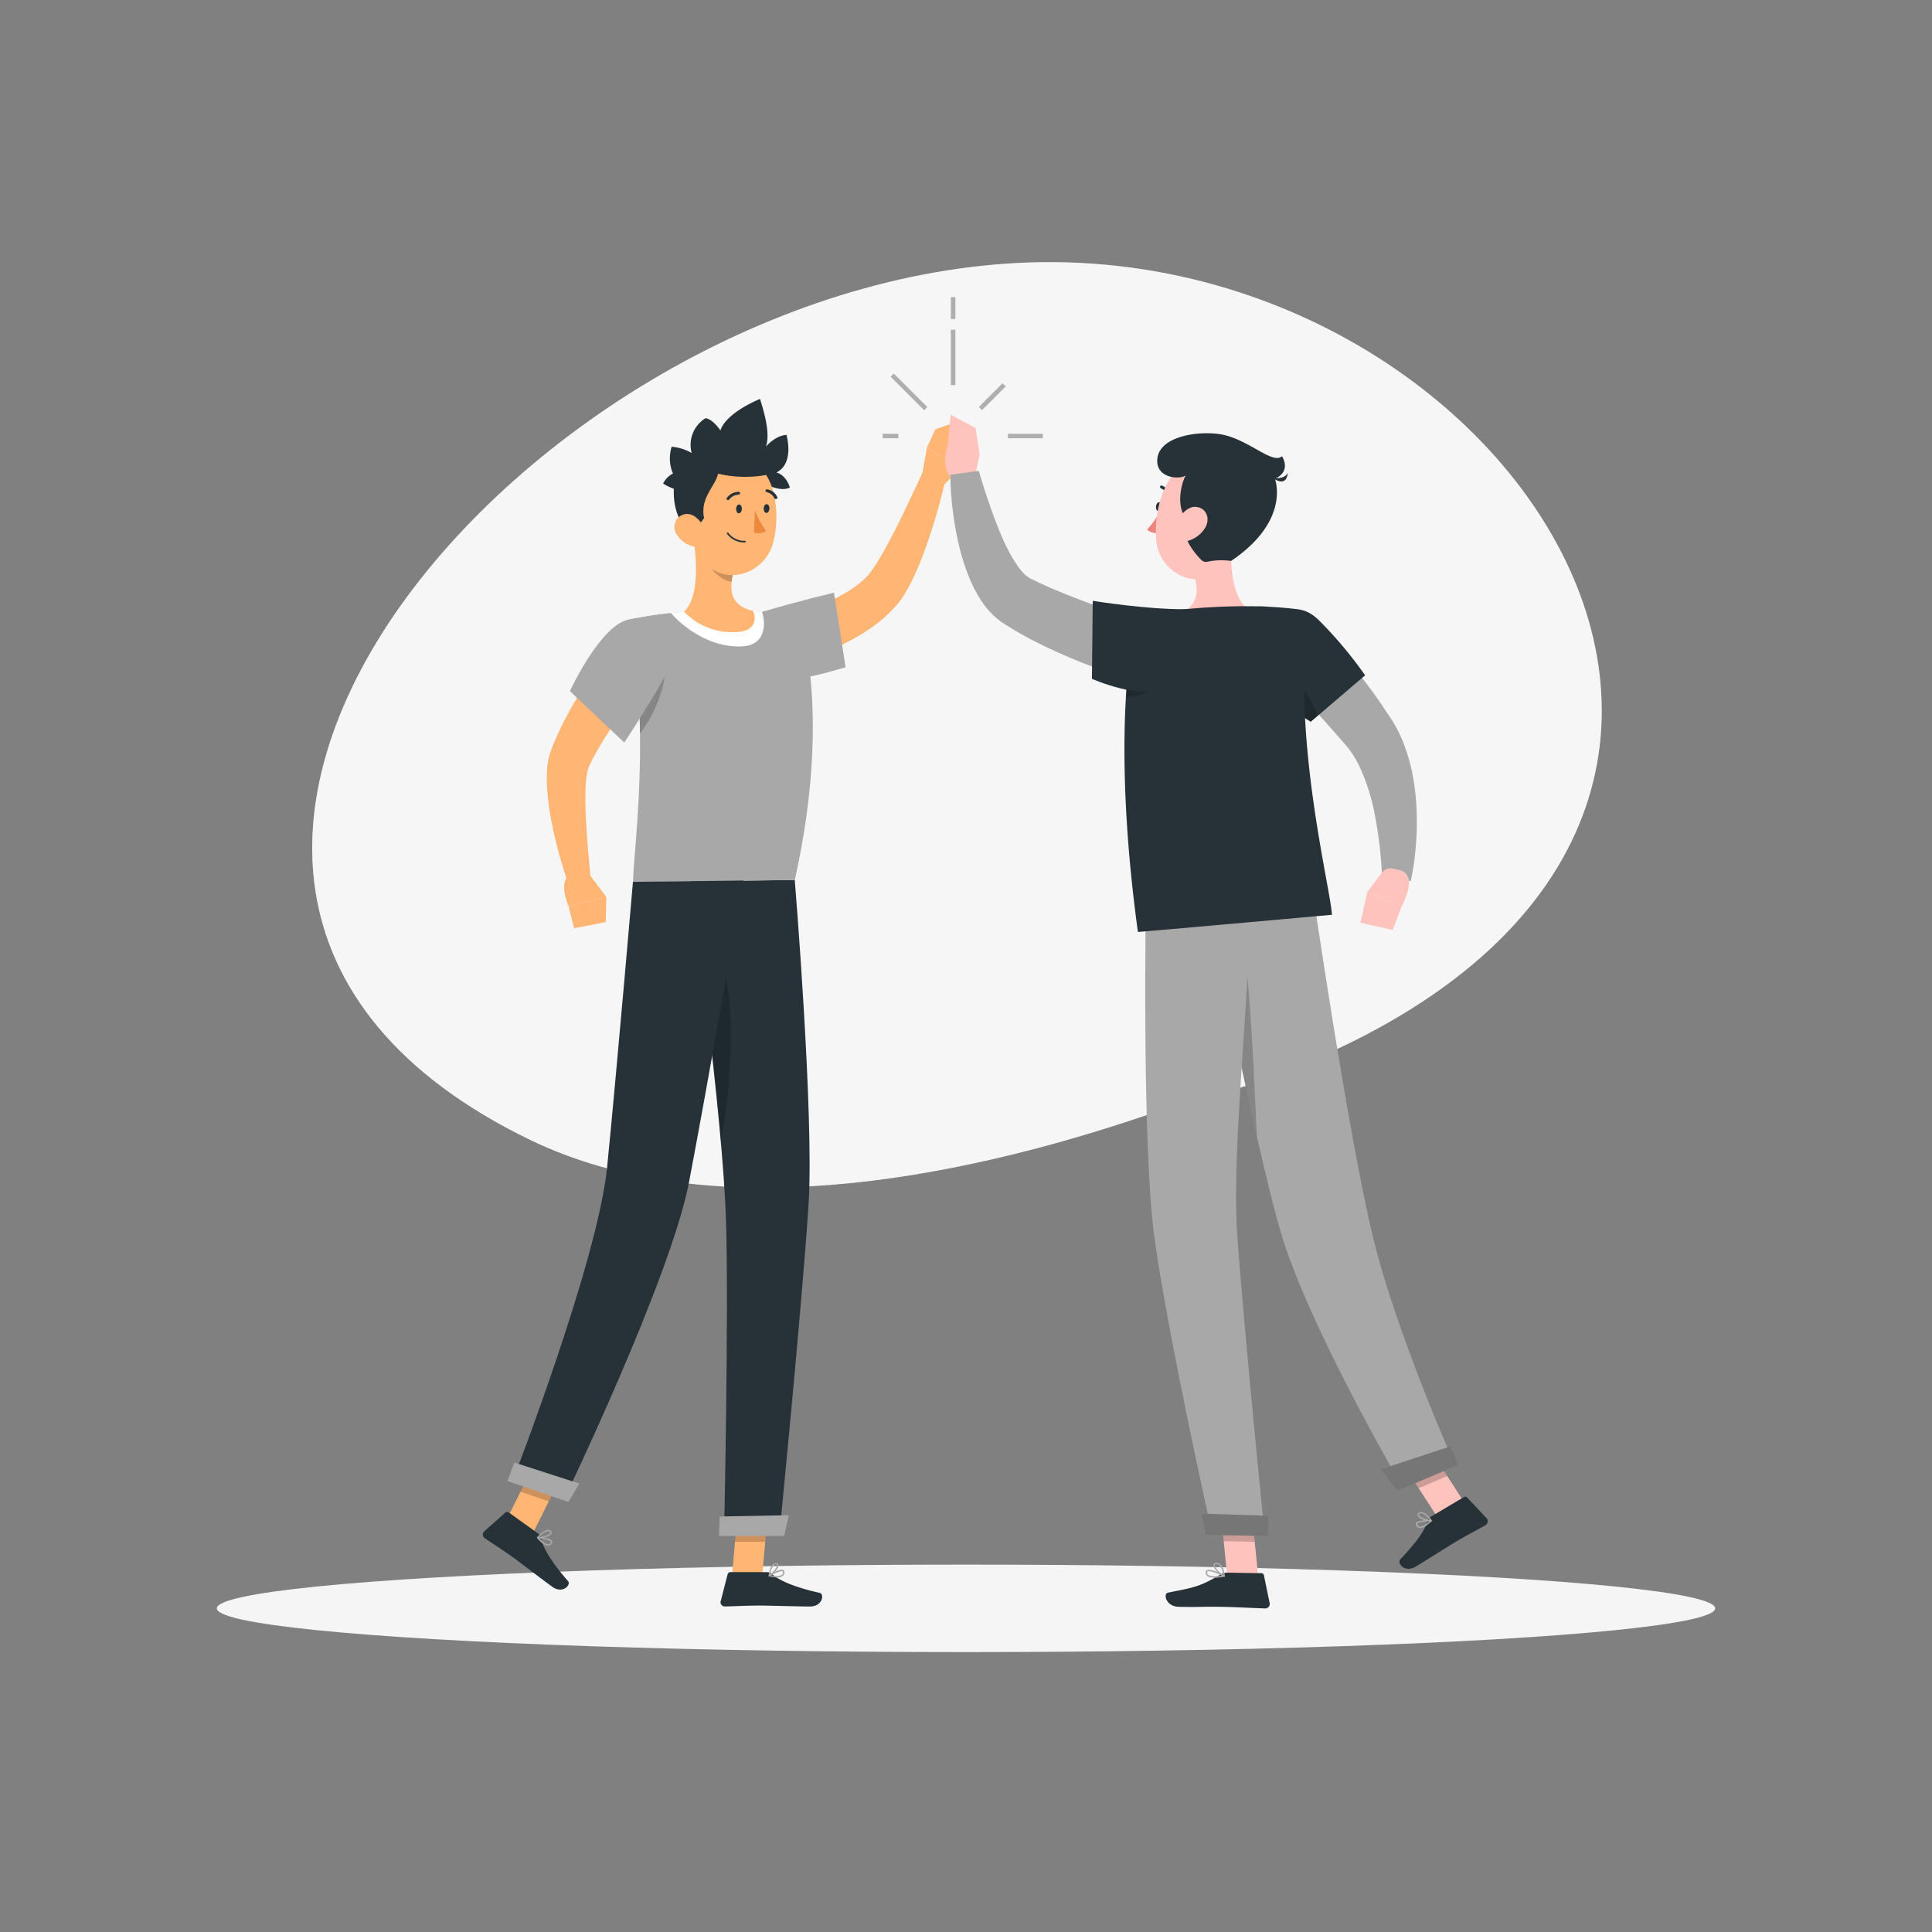 <svg xmlns="http://www.w3.org/2000/svg" viewBox="0 0 500 500"><rect x="0" y="0" width="500" height="500" fill="#808080" stroke="none"/><g id="freepik--background-simple--inject-50"><path d="M137.32,295.06c46.12,22.18,108.38,10.85,159.48-6.49C497.93,238.18,407.58,71.73,276.2,67.91S-2.33,227.57,137.32,295.06Z" style="fill:#A8A8A8"></path><g style="opacity:0.9"><path d="M137.32,295.06c46.12,22.18,108.38,10.85,159.48-6.49C497.93,238.18,407.58,71.73,276.2,67.91S-2.33,227.57,137.32,295.06Z" style="fill:#fff"></path></g></g><g id="freepik--Shadow--inject-50"><ellipse id="freepik--path--inject-50" cx="250" cy="416.24" rx="193.89" ry="11.32" style="fill:#f5f5f5"></ellipse></g><g id="freepik--character-1--inject-50"><polygon points="189.45 407.78 197.27 407.78 198.87 389.67 191.05 389.67 189.45 407.78" style="fill:#ffb573"></polygon><path d="M198.54,406.87H189a.73.73,0,0,0-.69.54l-1.79,6.95a1.1,1.1,0,0,0,1.09,1.39c3.07-.05,5.32-.23,9.18-.23,2.38,0,9.53.24,12.82.24s3.82-3.24,2.49-3.54c-6-1.31-10.45-3.13-12.32-4.87A1.82,1.82,0,0,0,198.54,406.87Z" style="fill:#263238"></path><polygon points="191.05 389.68 198.87 389.68 198.04 399.01 190.22 399.01 191.05 389.68" style="opacity:0.2"></polygon><path d="M205.68,227.71s5,60.69,3.6,83.6c-1.58,25.08-7.58,85.89-7.58,85.89H187.38s1.25-56.63.52-81c-.82-27.81-9.21-88.11-9.21-88.11Z" style="fill:#263238"></path><polygon points="202.94 397.51 186.07 397.51 186.25 392.47 204.14 392.14 202.94 397.51" style="fill:#A8A8A8"></polygon><path d="M201.08,408.24a2.43,2.43,0,0,0,1.52-.4,1.11,1.11,0,0,0,.41-1,.54.54,0,0,0-.29-.52c-.86-.45-3.43,1.1-3.72,1.28a.19.19,0,0,0-.09.19.18.18,0,0,0,.13.15A9.13,9.13,0,0,0,201.08,408.24Zm1.22-1.62a.6.6,0,0,1,.24.05s.1.07.1.22a.79.79,0,0,1-.27.67,3.77,3.77,0,0,1-2.78.14A7.78,7.78,0,0,1,202.3,406.62Z" style="fill:#A8A8A8"></path><path d="M199.08,408a.15.15,0,0,0,.09,0c.83-.44,2.45-2.15,2.32-3a.58.58,0,0,0-.57-.49,1.08,1.08,0,0,0-.8.24c-.93.74-1.2,3-1.21,3.09a.17.17,0,0,0,.07.17A.19.19,0,0,0,199.08,408Zm1.7-3.17h.08c.24,0,.26.14.26.19.08.51-1,1.81-1.79,2.42a4.63,4.63,0,0,1,1-2.45A.7.7,0,0,1,200.78,404.79Z" style="fill:#A8A8A8"></path><polygon points="130.71 394.05 138.02 396.56 146.28 380.04 138.97 377.53 130.71 394.05" style="fill:#ffb573"></polygon><path d="M139.25,396.87l-7.61-5.47a.68.68,0,0,0-.85.06l-5.43,4.8a1.15,1.15,0,0,0,.07,1.8c2.48,1.71,4.38,2.85,7.46,5.07,1.9,1.36,7.47,5.68,10.09,7.56s4.93-.52,4-1.54c-4-4.53-6.54-8.63-7-11.15A1.79,1.79,0,0,0,139.25,396.87Z" style="fill:#263238"></path><path d="M194.92,161.89l1.9-.42,2-.47c1.33-.33,2.66-.69,4-1.07,2.64-.77,5.24-1.62,7.75-2.59a58.83,58.83,0,0,0,7.18-3.29,29.68,29.68,0,0,0,5.94-4.2l.6-.58c.16-.19.32-.35.49-.55.34-.42.7-.88,1.05-1.4.72-1,1.44-2.14,2.12-3.32,1.35-2.37,2.69-4.87,4-7.43,2.54-5.1,5-10.4,7.44-15.63l5.59,1.8A145,145,0,0,1,240.17,140c-1,2.84-2,5.69-3.34,8.54-.65,1.42-1.35,2.85-2.19,4.32-.42.73-.89,1.47-1.42,2.23-.26.38-.59.78-.88,1.16l-.89,1a35.7,35.7,0,0,1-3.81,3.6,47.84,47.84,0,0,1-4.1,2.9,59.57,59.57,0,0,1-8.57,4.43,78.12,78.12,0,0,1-8.83,3.15q-2.23.66-4.5,1.2c-.75.19-1.51.37-2.28.53s-1.49.29-2.4.45Z" style="fill:#ffb573"></path><path d="M191,175.38c6,4.23,27.83-2.7,27.83-2.7l-3-19.29s-8.93,2.11-18.3,4.86C191.16,160.09,184.41,170.78,191,175.38Z" style="fill:#A8A8A8"></path><path d="M238.42,124.07l1.48-8.25,7.52,4.81a8.8,8.8,0,0,1-4.25,5.52Z" style="fill:#ffb573"></path><polygon points="242.02 111.13 247.84 109.05 247.43 120.63 239.9 115.82 242.02 111.13" style="fill:#ffb573"></polygon><polygon points="138.97 377.53 146.28 380.05 142.02 388.56 134.7 386.05 138.97 377.53" style="opacity:0.2"></polygon><path d="M163,160.28a173.31,173.31,0,0,1,2.56,26c.17,6.1.08,11.89-.14,17.15-.49,12.3-1.63,21.64-1.56,24.84l41.83-.52c9.8-44.08,1.13-67.58,1.13-67.58a79.52,79.52,0,0,0-9.84-1.81c-.7-.08-1.41-.15-2.14-.21a154.74,154.74,0,0,0-17.79.22c-1.12.07-2.26.17-3.37.28C168,159.2,163,160.28,163,160.28Z" style="fill:#A8A8A8"></path><path d="M177,158.33a154.74,154.74,0,0,1,17.79-.22c.72.06,1.44.13,2.14.21l.25,0c1,2.68,1.13,8.46-4.74,8.93-8,.64-15.44-4.59-18.81-8.66C174.77,158.5,175.92,158.4,177,158.33Z" style="fill:#fff"></path><path d="M172.44,172.12a34,34,0,0,1-6.83,17.75c0-1.19,0-2.4-.06-3.62-.13-4.58-.41-9.33-.91-14.14Z" style="opacity:0.2"></path><path d="M179.28,138.29c1,5.71,1.86,16.18-2.24,20a17.17,17.17,0,0,0,13.59,5.28c4.93-.16,5.25-3.61,4.2-5.5-6.35-1.44-6.07-6.18-4.85-10.64Z" style="fill:#ffb573"></path><path d="M183.64,142l6.33,5.43a18.77,18.77,0,0,0-.62,3.16c-2.43-.32-5.72-2.95-5.92-5.5A8.6,8.6,0,0,1,183.64,142Z" style="opacity:0.2"></path><path d="M200.94,122.28c4.78-2.39,2.59-9.72,2.59-9.72s-2.53-.06-5.29,3c1.25-3.78-.85-9.94-1.55-12.33-9.59,4.16-10.23,8.18-10.23,8.18s-2-3-3.88-3.17a8.1,8.1,0,0,0-3.58,9,12.27,12.27,0,0,0-5.17-1.62,9.94,9.94,0,0,0,.33,6.93,5.86,5.86,0,0,0-2.55,2.59,14.38,14.38,0,0,0,2.78,1.37c-.15,3,.49,7.14,2.65,9.48l22-10.28c3.72,1.61,5.38.45,5.38.45S203.56,123,200.94,122.28Z" style="fill:#263238"></path><path d="M178.8,129.69c.29,7.74.07,12.3,3.89,16.23,5.75,5.9,15.39,2.24,17.42-5.52,1.83-7,1-18.46-6.47-21.45S178.5,122,178.8,129.69Z" style="fill:#ffb573"></path><path d="M185.94,121c.5,4.06-5,7.06-3.72,13.06a17.3,17.3,0,0,1-3.43,3.75l-2.23-6.11,1.11-11.2,7.44-.63Z" style="fill:#263238"></path><path d="M180.78,120.5c5.83,3.78,15.61,3.11,18.33,2.17-1.36-4.89-6.83-6.28-6.83-6.28S183.11,115.56,180.78,120.5Z" style="fill:#263238"></path><path d="M192.8,140.37h0a5.48,5.48,0,0,1-4.66-2.25.22.22,0,0,1,.07-.28.19.19,0,0,1,.27.06,5.21,5.21,0,0,0,4.33,2.07.19.19,0,0,1,.19.2A.2.2,0,0,1,192.8,140.37Z" style="fill:#263238"></path><path d="M175.1,138.27a7,7,0,0,0,4.52,3.2c2.51.53,3.69-1.78,2.92-4.08-.7-2.07-2.84-4.83-5.33-4.32A3.39,3.39,0,0,0,175.1,138.27Z" style="fill:#ffb573"></path><path d="M185.42,246.66,182,253.39c1.57,12.72,3.37,28.32,4.57,42.11C189.3,281.63,191.07,255,185.42,246.66Z" style="opacity:0.2"></path><path d="M192.37,227.88s-9.72,55.46-14.06,78.1C173.55,330.77,146,388,146,388l-13.39-4.6s22.13-57,24.53-81.46c2.73-27.81,6.67-73.72,6.67-73.72Z" style="fill:#263238"></path><polygon points="147.1 388.71 131.32 383.29 133.11 378.51 149.95 383.95 147.1 388.71" style="fill:#A8A8A8"></polygon><path d="M190.5,131.71c0,.63.31,1.14.72,1.13s.76-.52.77-1.15-.3-1.14-.72-1.13S190.51,131.08,190.5,131.71Z" style="fill:#263238"></path><path d="M197.63,131.62c0,.63.31,1.14.72,1.13s.76-.52.78-1.15-.31-1.13-.73-1.13S197.65,131,197.63,131.62Z" style="fill:#263238"></path><path d="M195.36,132a21.84,21.84,0,0,0,2.88,5.36c-1.14,1.06-3.1.45-3.1.45Z" style="fill:#ed893e"></path><path d="M188.34,129.43a.37.37,0,0,0,.36-.14,3.08,3.08,0,0,1,2.41-1.27.38.38,0,0,0,.4-.35.35.35,0,0,0-.33-.39,3.84,3.84,0,0,0-3.06,1.57.38.38,0,0,0,.06.52A.44.44,0,0,0,188.34,129.43Z" style="fill:#263238"></path><path d="M200.75,129.13a.35.35,0,0,0,.22,0,.38.38,0,0,0,.19-.49,3.49,3.49,0,0,0-2.62-2,.38.38,0,0,0-.42.32.36.36,0,0,0,.31.41h0a2.81,2.81,0,0,1,2,1.65A.35.35,0,0,0,200.75,129.13Z" style="fill:#263238"></path><path d="M140.49,399.48a2.3,2.3,0,0,0,1.44.53,1.15,1.15,0,0,0,.9-.58.58.58,0,0,0,.06-.61c-.42-.86-3.37-1-3.7-1.06a.19.19,0,0,0-.18.11.16.16,0,0,0,0,.2A8.59,8.59,0,0,0,140.49,399.48Zm1.9-.66a.46.46,0,0,1,.17.17.25.25,0,0,1,0,.25.78.78,0,0,1-.61.4c-.55.05-1.4-.49-2.3-1.47A7.14,7.14,0,0,1,142.39,398.82Z" style="fill:#A8A8A8"></path><path d="M139.06,398.1a.11.11,0,0,0,.08,0c.91.11,3.2-.4,3.59-1.21a.59.59,0,0,0-.18-.73,1,1,0,0,0-.77-.26c-1.17.09-2.68,1.83-2.75,1.9a.19.19,0,0,0,0,.19A.16.16,0,0,0,139.06,398.1Zm3.17-1.69.06,0c.18.17.13.27.11.31-.23.48-1.81,1-2.82,1a4.69,4.69,0,0,1,2.21-1.48A.63.63,0,0,1,142.23,396.41Z" style="fill:#A8A8A8"></path><path d="M170.38,172.29l-2.46,3c-.83,1-1.65,2.05-2.46,3.1q-2.43,3.12-4.74,6.32c-1.51,2.14-3,4.3-4.34,6.48s-2.63,4.4-3.68,6.62l-.21.42-.08.19a2.59,2.59,0,0,0-.18.47,11,11,0,0,0-.32,1.38,27.43,27.43,0,0,0-.36,3.47c-.1,2.47-.07,5.1.07,7.74.26,5.28.74,10.74,1.27,16.1l-5.72,1.33a113.84,113.84,0,0,1-4.45-16.36,72.55,72.55,0,0,1-1.14-8.69,39.68,39.68,0,0,1,0-4.76,23.49,23.49,0,0,1,.37-2.68c.12-.49.21-.95.4-1.51l.26-.78.21-.52A83.21,83.21,0,0,1,151,178.06c1.58-2.4,3.24-4.72,5-7,.87-1.13,1.76-2.24,2.67-3.35s1.81-2.16,2.85-3.32Z" style="fill:#ffb573"></path><path d="M163,160.28c-7.44,1.06-15.51,18.58-15.51,18.58l14.08,13.32s5.84-8.81,10.65-17.36C177.45,165.51,172,159,163,160.28Z" style="fill:#A8A8A8"></path><path d="M152.21,225.89l4.71,6.23-9.79,2.37s-2.8-6.23.4-8.2Z" style="fill:#ffb573"></path><polygon points="156.76 238.65 148.59 240.23 147.13 234.49 156.92 232.12 156.76 238.65" style="fill:#ffb573"></polygon></g><g id="freepik--character-2--inject-50"><polygon points="379.49 389.66 372.11 392.82 361.88 376.99 369.25 373.82 379.49 389.66" style="fill:#ffc3bd"></polygon><polygon points="369.26 373.82 361.88 376.99 367.16 385.15 374.54 381.99 369.26 373.82" style="opacity:0.2"></polygon><path d="M311.75,230.21s13,65.44,19.51,88C338.39,343,363,384.92,363,384.92l13.51-5.8s-15-33.8-21-58.2c-6.79-27.78-16.18-93-16.18-93Z" style="fill:#A8A8A8"></path><path d="M322.51,249c1.67,18.19,2.07,31,2.76,45.08-3.42-14.94-7.07-32.26-9.72-45.08Z" style="opacity:0.2"></path><polygon points="325.62 408.01 317.59 407.89 315.75 389.27 323.77 389.39 325.62 408.01" style="fill:#ffc3bd"></polygon><polygon points="315.75 389.27 316.7 398.87 324.73 399 323.78 389.4 315.75 389.27" style="opacity:0.2"></polygon><path d="M313.72,397l13.59.21s-5.36-52.81-7.12-77.76c-.54-7.59-.29-18.32.35-29.87.8-14.56,1.33-20.39,2.43-38.79.78-13.12,1.73-21.62,1.73-21.62l-28.13,2.31s-1.1,63.71,2.09,88C302,344.7,313.72,397,313.72,397Z" style="fill:#A8A8A8"></path><path d="M317.66,407l8.77.14a.68.68,0,0,1,.67.55l1.48,7.16a1.16,1.16,0,0,1-1.18,1.41c-3.16-.1-7.73-.36-11.7-.42-4.65-.07-5.18.12-10.63,0-3.29-.05-4.15-3.39-2.77-3.67,6.3-1.28,7.94-1.35,13.42-4.61A3.77,3.77,0,0,1,317.66,407Z" style="fill:#263238"></path><polygon points="312.01 397.26 328.2 397.51 328.29 392.28 310.96 391.72 312.01 397.26" style="fill:#A8A8A8"></polygon><polygon points="312.01 397.26 328.2 397.51 328.29 392.28 310.96 391.72 312.01 397.26" style="opacity:0.3"></polygon><path d="M316.86,408.06a.24.24,0,0,0,.13-.16.19.19,0,0,0-.1-.19c-.36-.2-3.56-1.88-4.55-1.36a.62.62,0,0,0-.32.51h0a1.09,1.09,0,0,0,.34.93c.87.79,3.18.51,4.47.27Zm-4.27-1.4c.61-.2,2.35.49,3.61,1.12-1.77.27-3.09.17-3.58-.27a.72.72,0,0,1-.22-.62.22.22,0,0,1,.12-.2Z" style="fill:#A8A8A8"></path><path d="M316.86,408.06l.05,0a.21.21,0,0,0,.08-.17c0-.09-.19-2.26-1.2-3.11a1.37,1.37,0,0,0-1.05-.34h0c-.52,0-.68.3-.72.52-.16.9,1.74,2.67,2.7,3.12A.22.22,0,0,0,316.86,408.06Zm-2.28-3.24.19,0h0a1,1,0,0,1,.77.26,4.38,4.38,0,0,1,1,2.49c-1-.61-2.26-2-2.16-2.54C314.4,405,314.42,404.87,314.58,404.82Zm.18-.22h0Z" style="fill:#A8A8A8"></path><path d="M370.43,392.45l8.41-5a.7.7,0,0,1,.87.12l5,5.32a1.18,1.18,0,0,1-.28,1.83c-2.73,1.56-4.8,2.58-8.2,4.61-2.1,1.25-6.94,4.37-9.83,6.09s-4.92-.85-4-1.87c4.36-4.6,6.32-7.46,7.11-10A1.94,1.94,0,0,1,370.43,392.45Z" style="fill:#263238"></path><path d="M252,124.57l1.56-7-8.29-2.41s-2.52,6.77,2.35,10Z" style="fill:#ffc3bd"></path><polygon points="252.48 110.79 246.04 107.33 245.25 115.2 253.54 117.61 252.48 110.79" style="fill:#ffc3bd"></polygon><path d="M292.32,175.67c-3.08-.86-5.87-1.81-8.76-2.85s-5.69-2.17-8.5-3.41-5.59-2.54-8.35-4c-1.38-.7-2.75-1.5-4.12-2.28l-2-1.25-.51-.31-.76-.5q-.75-.53-1.41-1.08a21.49,21.49,0,0,1-4.05-4.68,34.29,34.29,0,0,1-2.56-4.72,54.43,54.43,0,0,1-3.08-9.3,84.07,84.07,0,0,1-2.27-18.44l7.37-1a158.6,158.6,0,0,0,5.51,16,52.2,52.2,0,0,0,3.52,7.06,22.3,22.3,0,0,0,2,2.83,9.87,9.87,0,0,0,1.93,1.77,4,4,0,0,0,.37.22.55.55,0,0,1,.18.08l.46.21,1.82.88c1.26.56,2.5,1.13,3.78,1.67,2.55,1.09,5.17,2.1,7.81,3.1s5.31,2,8,2.88l8,2.73Z" style="fill:#A8A8A8"></path><path d="M318.84,137c-.58,5.95-.68,16.77,3.79,20.27-2.87,3.47-6.66,7.52-13.58,8.44s-6.17-4-4.58-6.67c6.37-2.19,5.73-7,4.15-11.44Z" style="fill:#ffc3bd"></path><path d="M300.7,131.22c-.07.65-.46,1.14-.88,1.1s-.71-.6-.65-1.25.46-1.13.88-1.09S300.76,130.58,300.7,131.22Z" style="fill:#263238"></path><path d="M300.47,131.85a23,23,0,0,1-3.62,5.21,3.71,3.71,0,0,0,3,.88Z" style="fill:#ed847e"></path><path d="M302.42,128.81a.37.37,0,0,1-.23-.27,3,3,0,0,0-1.71-2.15.38.38,0,1,1,.26-.72,3.81,3.81,0,0,1,2.19,2.7.38.38,0,0,1-.29.45A.33.33,0,0,1,302.42,128.81Z" style="fill:#263238"></path><path d="M322.7,131.74c-1.55,7.82-2.06,12.47-6.58,16-6.81,5.28-16.05.36-16.87-7.76-.74-7.31,1.91-18.86,10.05-21A10.87,10.87,0,0,1,322.7,131.74Z" style="fill:#ffc3bd"></path><path d="M306.83,133.92c-2.25-2.59-1.41-8.17,0-10.84-1.66,1.06-7.31.68-7.34-3.75-.05-6.49,10.86-8,16.84-6.86,6.89,1.36,13.07,7.82,15.45,5.59,2.45,4.32-1.84,5.83-1.84,5.83s4.26,10.75-11.33,21.28a17.77,17.77,0,0,0-6.42.27,1.85,1.85,0,0,1-1.29-.53C309.32,143.33,305,138.45,306.83,133.92Z" style="fill:#263238"></path><path d="M329.35,123.65s2.94.62,3.94-1.27C333,125.08,331.35,125.1,329.35,123.65Z" style="fill:#263238"></path><path d="M312,136.4a7.56,7.56,0,0,1-4.56,3.56c-2.56.68-3.82-1.62-3.08-4,.66-2.17,2.8-5.13,5.36-4.76S313.17,134.26,312,136.4Z" style="fill:#ffc3bd"></path><path d="M342.53,164.1c1.15,1.1,2.09,2.09,3.08,3.15s1.93,2.11,2.84,3.2c1.85,2.15,3.61,4.38,5.33,6.64s3.36,4.58,4.91,7L360,186c.49.72.89,1.46,1.31,2.19a35.35,35.35,0,0,1,2.05,4.5,46.4,46.4,0,0,1,2.43,9,60.46,60.46,0,0,1,.85,8.92,72.54,72.54,0,0,1-.26,8.74,68.08,68.08,0,0,1-1.28,8.66l-7.39-.81c-.13-2.49-.32-5.21-.61-7.79s-.67-5.18-1.14-7.7a52.84,52.84,0,0,0-4.41-13.94,28.68,28.68,0,0,0-1.67-2.84c-.31-.43-.6-.88-.92-1.27-.18-.21-.29-.37-.51-.62l-.65-.76c-1.76-2-3.5-4-5.29-6s-3.56-4-5.34-5.91l-5.25-5.75Z" style="fill:#A8A8A8"></path><path d="M322.74,170.45c-1.28,5.79,16.49,16.33,16.49,16.33l14.06-12a104.89,104.89,0,0,0-12-14.29C334,153.23,324.82,161.07,322.74,170.45Z" style="fill:#263238"></path><path d="M335.09,176.52c-2.54-1.39-2.93,1.78-2.54,5.81,3.54,2.59,6.67,4.45,6.67,4.45l1.79-1.53C339.6,181.56,337.64,177.91,335.09,176.52Z" style="opacity:0.2"></path><path d="M357.55,225.94l-3.7,4.94,8.89,3.67s2.32-4,1.83-7a3,3,0,0,0-2.29-2.35l-1.62-.38A3,3,0,0,0,357.55,225.94Z" style="fill:#ffc3bd"></path><polygon points="352.06 238.81 360.44 240.67 362.74 234.55 353.85 230.88 352.06 238.81" style="fill:#ffc3bd"></polygon><path d="M338.3,161.76c-3.64,30.74,6.16,68.68,6.4,75-6.28.52-37.32,3.38-50.21,4.43-7.48-54.73-.59-80.69-.59-80.69s2.67-.86,6.34-1.69c1.15-.26,2.4-.51,3.7-.74.71-.13,1.45-.24,2.19-.35a160.91,160.91,0,0,1,18.23-.82c1.15,0,2.33,0,3.47.09s2.09.12,3.07.19c1.51.12,2.91.26,4.1.39A3.75,3.75,0,0,1,338.3,161.76Z" style="fill:#263238"></path><path d="M291.76,175.27c-.15,1.57-.27,3.28-.37,5.12,2.84-.28,6.29-1,7.75-2.64C300.92,175.67,295.48,175.3,291.76,175.27Z" style="opacity:0.2"></path><path d="M302.47,178.07c-6.87,3.4-19.88-2.4-19.88-2.4l.21-20.17s14.05,2.26,24,2.16C317,157.56,310,174.33,302.47,178.07Z" style="fill:#263238"></path><polygon points="361.51 385.9 377.42 379.08 375.38 374.32 357.33 380.26 361.51 385.9" style="fill:#A8A8A8"></polygon><polygon points="361.51 385.9 377.42 379.08 375.38 374.32 357.33 380.26 361.51 385.9" style="opacity:0.3"></polygon><path d="M368.87,395a9.44,9.44,0,0,0,1.66-1.32.18.18,0,0,0,0-.2.17.17,0,0,0-.17-.12c-.35,0-3.38-.05-3.91.79a.6.6,0,0,0,0,.63,1.15,1.15,0,0,0,.85.66A2.36,2.36,0,0,0,368.87,395Zm1.05-1.27c-1,.94-2,1.43-2.52,1.34a.78.78,0,0,1-.58-.46.22.22,0,0,1,0-.25C367.08,393.93,368.7,393.76,369.92,393.74Z" style="fill:#A8A8A8"></path><path d="M370.49,393.72a.3.3,0,0,0,.08-.08.19.19,0,0,0,0-.19c-.06-.08-1.41-2-2.6-2.15a1,1,0,0,0-.82.2h0a.62.62,0,0,0-.26.74c.31.86,2.59,1.54,3.53,1.51Zm-3.06-2a.74.74,0,0,1,.47-.08c.76.12,1.67,1.14,2.1,1.68-1-.12-2.59-.74-2.78-1.24,0-.05-.05-.16.14-.31h0Z" style="fill:#A8A8A8"></path></g><g id="freepik--Lines--inject-50"><rect x="246.08" y="76.89" width="1.17" height="5.67" style="fill:#A8A8A8;opacity:0.9"></rect><rect x="246.08" y="85.33" width="1.17" height="14.33" style="fill:#A8A8A8;opacity:0.9"></rect><rect x="252.48" y="102.1" width="8.67" height="1.17" transform="translate(2.54 211.52) rotate(-44.97)" style="fill:#A8A8A8;opacity:0.9"></rect><rect x="260.84" y="112.25" width="9.05" height="1.17" style="fill:#A8A8A8;opacity:0.9"></rect><rect x="234.65" y="95.28" width="1.17" height="12.27" transform="translate(-2.81 196.04) rotate(-45)" style="fill:#A8A8A8;opacity:0.9"></rect><rect x="228.44" y="112.25" width="4.05" height="1.17" style="fill:#A8A8A8;opacity:0.9"></rect></g></svg>